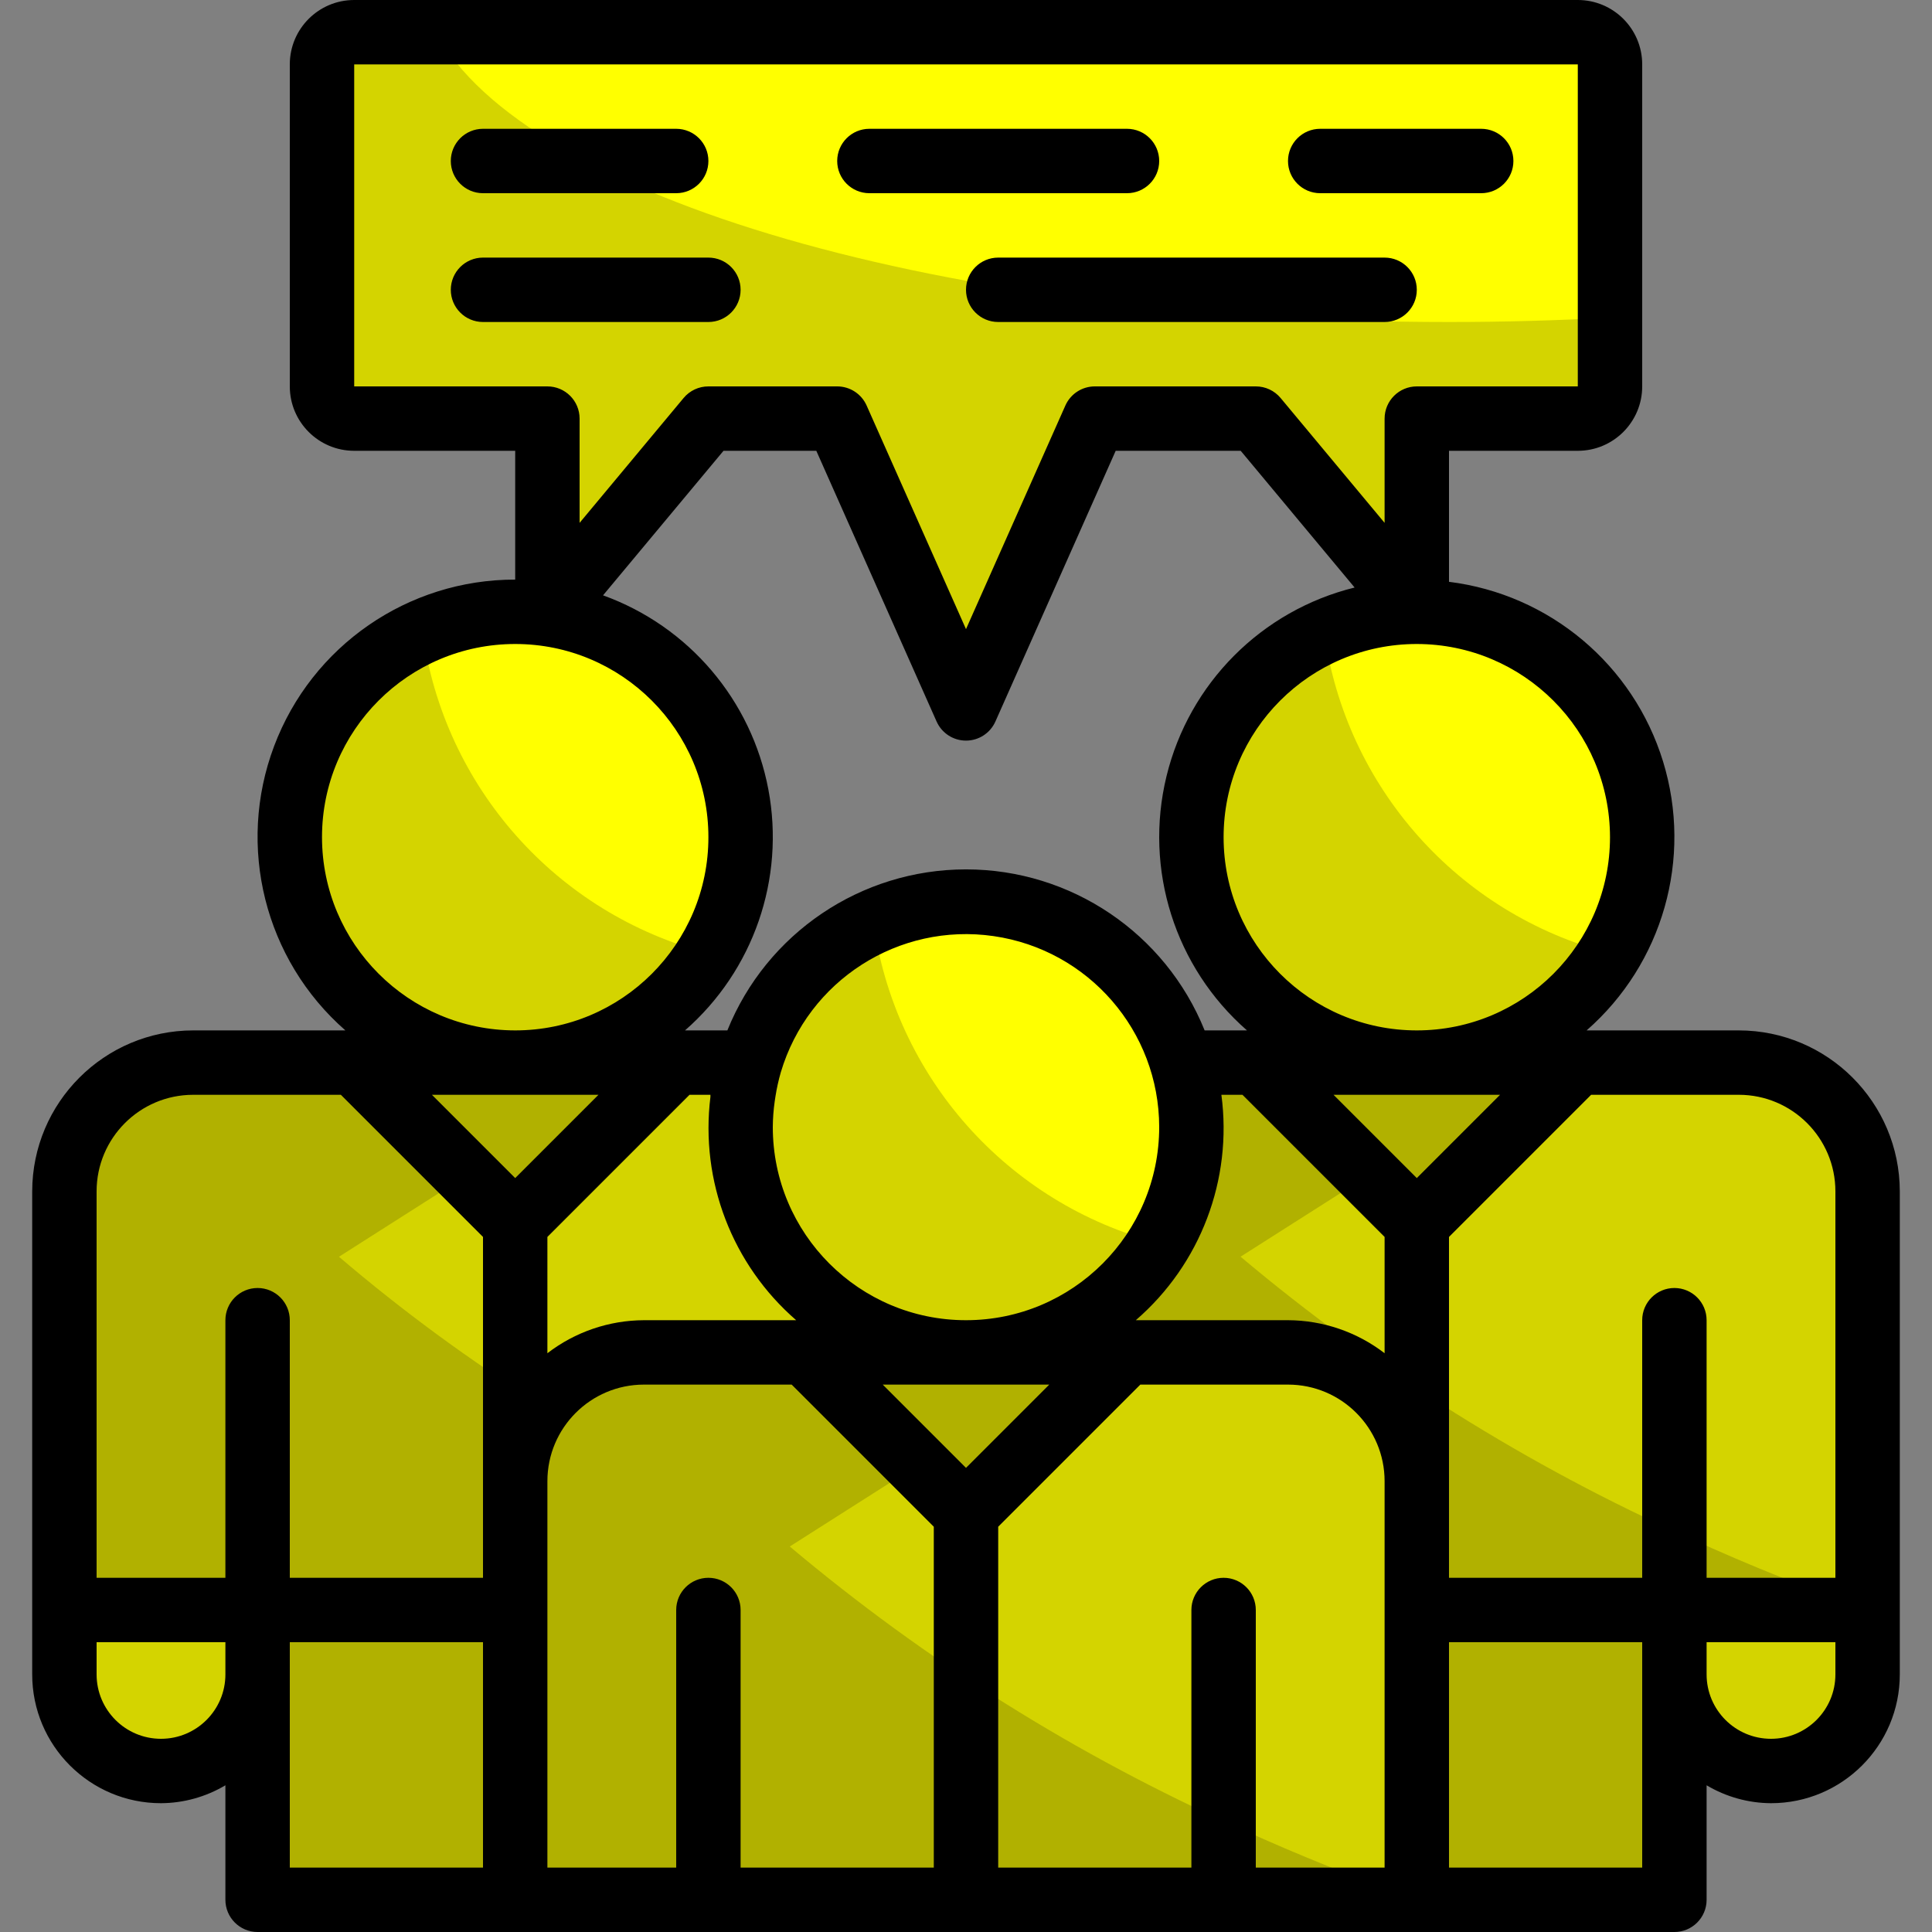 <?xml version="1.0"?>
<svg xmlns="http://www.w3.org/2000/svg" height="512px" viewBox="-8 0 480 480" width="512px" class=""><rect x="-8" y="0" width="480" height="480" fill="#808080" stroke="none"/><g><path d="m288 280c0 30.93-25.07 56-56 56s-56-25.07-56-56 25.07-56 56-56 56 25.07 56 56zm0 0" fill="#cff09e" data-original="#CFF09E" class="" style="fill:#FFFF00" data-old_color="#CFF09E"/><path d="m312 336h-160c-17.672 0-32 14.328-32 32v104h224v-104c0-17.672-14.328-32-32-32zm0 0" fill="#a8dba8" data-original="#A8DBA8" class="" style="fill:#D4D400" data-old_color="#A8DBA8"/><path d="m299.922 454.223c-40.316-18.016-77.914-41.578-111.707-70l31.785-20.223 12 12 40-40h-128l3.266 5.703c-1.168-1.504-2.402-3.008-3.465-4.512-14 3.688-23.77 16.332-23.801 30.809v104h224v-.062c-14.559-5.098-29.305-10.984-44.078-17.715zm0 0" fill="#79bd9a" data-original="#79BD9A" class="" style="fill:#B1B100" data-old_color="#4FFF00"/><path d="m208.977 228.992c-22.027 9.871-35.254 32.746-32.812 56.762 2.438 24.012 19.988 43.762 43.551 49.004 23.562 5.242 47.832-5.203 60.223-25.918-37.652-9.773-65.68-41.309-70.961-79.848zm0 0" fill="#a8dba8" data-original="#A8DBA8" class="" style="fill:#D4D400" data-old_color="#A8DBA8"/><path d="m400 208c0 30.93-25.07 56-56 56s-56-25.07-56-56 25.07-56 56-56 56 25.07 56 56zm0 0" fill="#cff09e" data-original="#CFF09E" class="" style="fill:#FFFF00" data-old_color="#CFF09E"/><path d="m424 264h-138.352c5.074 16.945 1.836 35.293-8.734 49.48-10.57 14.184-27.223 22.535-44.914 22.52h80c17.672 0 32 14.328 32 32v104h64v-72h48v-104c0-17.672-14.328-32-32-32zm0 0" fill="#a8dba8" data-original="#A8DBA8" class="" style="fill:#D4D400" data-old_color="#A8DBA8"/><path d="m408 400h48v16c0 13.254-10.746 24-24 24s-24-10.746-24-24zm0 0" fill="#a8dba8" data-original="#A8DBA8" class="" style="fill:#D4D400" data-old_color="#A8DBA8"/><path d="m344 304-40-40h80zm0 0" fill="#faa108" data-original="#FAA108"/><path d="m344 400h64v72h-64zm0 0" fill="#79bd9a" data-original="#79BD9A" class="" style="fill:#B1B100" data-old_color="#4FFF00"/><path d="m320.977 156.992c-22.027 9.871-35.254 32.746-32.812 56.762 2.438 24.012 19.988 43.762 43.551 49.004 23.562 5.242 47.832-5.203 60.223-25.918-37.652-9.773-65.68-41.309-70.961-79.848zm0 0" fill="#a8dba8" data-original="#A8DBA8" class="" style="fill:#D4D400" data-old_color="#A8DBA8"/><path d="m300.215 312.223 31.785-20.223 12 12 40-40h-98.352c5.074 16.945 1.836 35.293-8.734 49.48-10.57 14.184-27.223 22.535-44.914 22.52h80c17.672 0 32 14.328 32 32v32h112v-.062c-14.559-5.098-29.305-10.984-44.078-17.715-40.316-18.016-77.914-41.578-111.707-70zm0 0" fill="#79bd9a" data-original="#79BD9A" class="" style="fill:#B1B100" data-old_color="#4FFF00"/><path d="m176 208c0 30.93-25.07 56-56 56s-56-25.07-56-56 25.07-56 56-56 56 25.07 56 56zm0 0" fill="#cff09e" data-original="#CFF09E" class="" style="fill:#FFFF00" data-old_color="#CFF09E"/><path d="m152 336h80c-17.691.016-34.344-8.336-44.914-22.52-10.57-14.188-13.809-32.535-8.734-49.48h-138.352c-17.672 0-32 14.328-32 32v104h48v72h64v-104c0-17.672 14.328-32 32-32zm0 0" fill="#a8dba8" data-original="#A8DBA8" class="" style="fill:#D4D400" data-old_color="#A8DBA8"/><path d="m8 400h48v16c0 13.254-10.746 24-24 24s-24-10.746-24-24zm0 0" fill="#a8dba8" data-original="#A8DBA8" class="" style="fill:#D4D400" data-old_color="#A8DBA8"/><path d="m120 304-40-40h80zm0 0" fill="#cff09e" data-original="#CFF09E" class="" style="fill:#FFFF00" data-old_color="#CFF09E"/><path d="m56 400h64v72h-64zm0 0" fill="#79bd9a" data-original="#79BD9A" class="" style="fill:#B1B100" data-old_color="#4FFF00"/><path d="m96.977 156.992c-22.027 9.871-35.254 32.746-32.812 56.762 2.438 24.012 19.988 43.762 43.551 49.004 23.562 5.242 47.832-5.203 60.223-25.918-37.652-9.773-65.68-41.309-70.961-79.848zm0 0" fill="#a8dba8" data-original="#A8DBA8" class="" style="fill:#D4D400" data-old_color="#A8DBA8"/><path d="m120 400v-32c.016-6.84 2.242-13.488 6.344-18.961-17.586-11.027-34.34-23.328-50.129-36.801l31.785-20.238 12 12 40-40h-120c-2.512.023-5.012.348-7.449.961l2.715 4.742c-1.168-1.504-2.402-3.008-3.465-4.512-4.965 1.332-9.539 3.832-13.344 7.289l-.227.184c-.895.867-1.738 1.785-2.535 2.742-.449.531-.902 1.051-1.32 1.602-.613.801-1.168 1.688-1.703 2.566-.535.883-.953 1.664-1.375 2.539-.426.871-.754 1.598-1.074 2.398-.43 1.141-.797 2.305-1.094 3.488-.176.68-.395 1.336-.527 2.031-.391 1.965-.59 3.965-.602 5.969v104zm0 0" fill="#79bd9a" data-original="#79BD9A" class="" style="fill:#B1B100" data-old_color="#4FFF00"/><path d="m384 8h-304c-4.418 0-8 3.582-8 8v80c0 4.418 3.582 8 8 8h48v48l40-48h32l32 72 32-72h40l40 48v-48h40c4.418 0 8-3.582 8-8v-80c0-4.418-3.582-8-8-8zm0 0" fill="#cff09e" data-original="#CFF09E" class="" style="fill:#FFFF00" data-old_color="#CFF09E"/><path d="m352 80c-125.48 0-229.801-31.039-251.703-72h-20.297c-4.418 0-8 3.582-8 8v80c0 4.418 3.582 8 8 8h48v48l40-48h32l32 72 32-72h40l40 48v-48h40c4.418 0 8-3.582 8-8v-17.078c-13.031.703-26.398 1.078-40 1.078zm0 0" fill="#a8dba8" data-original="#A8DBA8" class="" style="fill:#D4D400" data-old_color="#A8DBA8"/><g fill="#3b8686"><path d="m424 256h-37.809c18.941-16.578 26.379-42.734 18.996-66.797s-28.207-41.547-53.188-44.652v-32.551h32c8.836 0 16-7.164 16-16v-80c0-8.836-7.164-16-16-16h-304c-8.836 0-16 7.164-16 16v80c0 8.836 7.164 16 16 16h40v32c-26.641-.039-50.512 16.449-59.902 41.383-9.391 24.93-2.336 53.07 17.711 70.617h-37.809c-22.082.027-39.973 17.918-40 40v120c0 17.672 14.328 32 32 32 5.633-.031 11.156-1.57 16-4.449v28.449c0 4.418 3.582 8 8 8h352c4.418 0 8-3.582 8-8v-28.449c4.844 2.879 10.367 4.418 16 4.449 17.672 0 32-14.328 32-32v-120c-.027-22.082-17.918-39.973-40-40zm24 40v96h-32v-64c0-4.418-3.582-8-8-8s-8 3.582-8 8v64h-48v-84.688l35.312-35.312h36.688c13.254 0 24 10.746 24 24zm-152 96c-4.418 0-8 3.582-8 8v64h-48v-84.688l35.312-35.312h36.688c13.254 0 24 10.746 24 24v96h-32v-64c0-4.418-3.582-8-8-8zm-155.312-120-20.688 20.688-20.688-20.688zm-12.688 35.312 35.312-35.312h5.191v.527c-2.574 20.887 5.41 41.68 21.305 55.473h-37.809c-8.684.031-17.117 2.914-24 8.207zm236.688-35.312-20.688 20.688-20.688-20.688zm-64 0 35.312 35.312v28.895c-6.883-5.293-15.316-8.176-24-8.207h-37.809c16.074-13.891 24.062-34.945 21.258-56zm-20.688 8c0 26.508-21.492 48-48 48s-48-21.492-48-48c.016-2.105.168-4.211.465-6.297.055-.445.129-.879.199-1.32.316-2.012.758-4 1.32-5.957 6.781-22.844 29.293-37.258 52.875-33.852 23.586 3.406 41.102 23.598 41.141 47.426zm-27.312 64-20.688 20.688-20.688-20.688zm139.312-136c0 26.508-21.492 48-48 48s-48-21.492-48-48 21.492-48 48-48c26.5.027 47.973 21.5 48 48zm-312-112v-80h304v80h-40c-4.418 0-8 3.582-8 8v25.902l-25.848-31.031c-1.523-1.824-3.777-2.875-6.152-2.871h-40c-3.164 0-6.027 1.863-7.312 4.754l-24.688 55.551-24.688-55.551c-1.285-2.891-4.148-4.754-7.312-4.754h-32c-2.375-.004-4.629 1.047-6.152 2.871l-25.848 31.031v-25.902c0-4.418-3.582-8-8-8zm91.754 16h23.055l29.879 67.246c1.285 2.895 4.148 4.758 7.312 4.758s6.027-1.863 7.312-4.758l29.879-67.246h31.055l28.305 33.969c-23.105 5.699-41.121 23.777-46.742 46.902-5.621 23.129 2.086 47.461 20 63.129h-10.52c-9.758-24.176-33.219-40.004-59.289-40.004s-49.531 15.828-59.289 40.004h-10.52c17.016-14.879 24.895-37.652 20.707-59.863-4.184-22.215-19.809-40.559-41.074-48.227zm-99.754 96c0-26.508 21.492-48 48-48s48 21.492 48 48-21.492 48-48 48c-26.5-.027-47.973-21.5-48-48zm-32 64h36.688l35.312 35.312v84.688h-48v-64c0-4.418-3.582-8-8-8s-8 3.582-8 8v64h-32v-96c0-13.254 10.746-24 24-24zm-8 160c-8.836 0-16-7.164-16-16v-8h32v8c0 8.836-7.164 16-16 16zm32-16v-8h48v56h-48zm64 40v-88c0-13.254 10.746-24 24-24h36.688l35.312 35.312v84.688h-48v-64c0-4.418-3.582-8-8-8s-8 3.582-8 8v64h-32zm272 8h-48v-56h48zm48-48c0 8.836-7.164 16-16 16s-16-7.164-16-16v-8h32zm0 0" data-original="#000000" class="active-path" style="fill:#000000" data-old_color="#808080"/><path d="m112 48h48c4.418 0 8-3.582 8-8s-3.582-8-8-8h-48c-4.418 0-8 3.582-8 8s3.582 8 8 8zm0 0" data-original="#000000" class="active-path" style="fill:#000000" data-old_color="#808080"/><path d="m208 48h64c4.418 0 8-3.582 8-8s-3.582-8-8-8h-64c-4.418 0-8 3.582-8 8s3.582 8 8 8zm0 0" data-original="#000000" class="active-path" style="fill:#000000" data-old_color="#808080"/><path d="m320 48h40c4.418 0 8-3.582 8-8s-3.582-8-8-8h-40c-4.418 0-8 3.582-8 8s3.582 8 8 8zm0 0" data-original="#000000" class="active-path" style="fill:#000000" data-old_color="#808080"/><path d="m176 72c0-4.418-3.582-8-8-8h-56c-4.418 0-8 3.582-8 8s3.582 8 8 8h56c4.418 0 8-3.582 8-8zm0 0" data-original="#000000" class="active-path" style="fill:#000000" data-old_color="#808080"/><path d="m336 64h-96c-4.418 0-8 3.582-8 8s3.582 8 8 8h96c4.418 0 8-3.582 8-8s-3.582-8-8-8zm0 0" data-original="#000000" class="active-path" style="fill:#000000" data-old_color="#808080"/></g></g> </svg>
